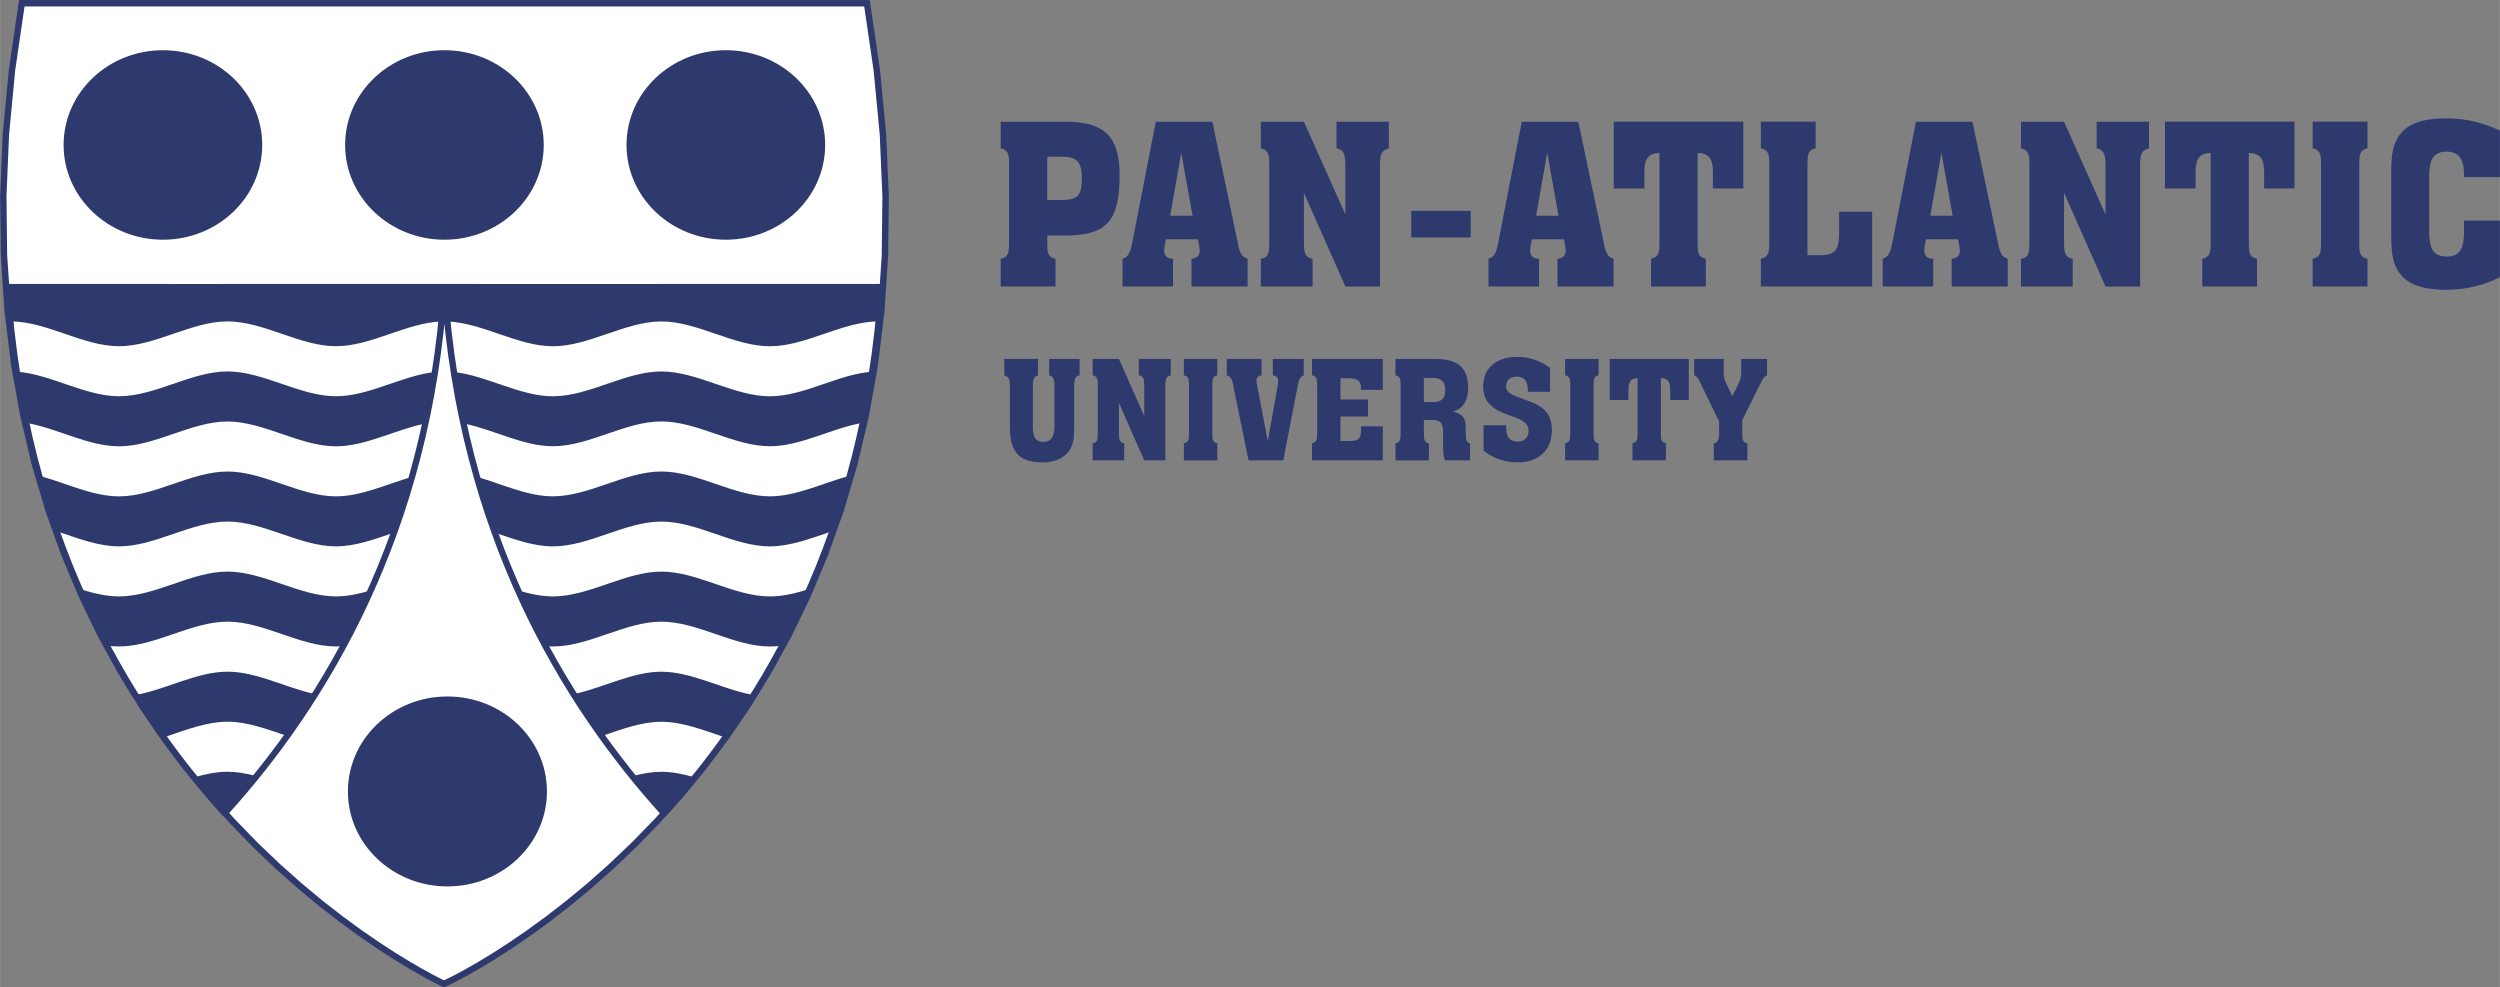 <?xml version="1.0" encoding="UTF-8"?>
<!DOCTYPE svg PUBLIC "-//W3C//DTD SVG 1.1//EN" "http://www.w3.org/Graphics/SVG/1.1/DTD/svg11.dtd">
<!-- Creator: CorelDRAW 2019 (64-Bit) -->
<svg xmlns="http://www.w3.org/2000/svg" xml:space="preserve" width="2.707in" height="1.069in" version="1.1" style="shape-rendering:geometricPrecision; text-rendering:geometricPrecision; image-rendering:optimizeQuality; fill-rule:evenodd; clip-rule:evenodd"
viewBox="0 0 1014.71 400.73"
 xmlns:xlink="http://www.w3.org/1999/xlink"
 xmlns:xodm="http://www.corel.com/coreldraw/odm/2003">
 <rect x="0" y="0" width="1014.71" height="400.73" fill="#808080" stroke="none"/>
 <defs>
  <style type="text/css">
   <![CDATA[
    .fil2 {fill:#2E3A6E}
    .fil1 {fill:white}
    .fil3 {fill:white}
    .fil0 {fill:#2E3A6E;fill-rule:nonzero}
   ]]>
  </style>
 </defs>
 <g id="Layer_x0020_1">
  <path class="fil0" d="M407.63 152.34c2.09,0.78 2.25,1.72 2.25,4.16l0 16.62c0,9.92 3.3,14.57 13.41,14.57 4.45,0 8.03,-1.55 10.17,-4.1 2.25,-2.71 2.53,-5.71 2.53,-9.81l0 -17.06c0,-2.6 0.22,-3.93 2.2,-4.38l0 -6.65 -12.37 0 0 6.65c1.65,0.44 2.14,1.5 2.14,3.82l0 17.29c0,3.93 -1.43,5.93 -4.45,5.93 -3.24,0 -4.29,-2.11 -4.29,-6.1l0 -15.96c0,-2.77 0.11,-4.32 2.09,-4.99l0 -6.65 -13.69 0 0 6.65zm35.84 34.52l12.81 0 0 -6.93c-1.82,-0.28 -2.14,-1.44 -2.14,-4.15l0 -12.3 10.28 23.38 8.58 0 0 -29.92c0,-2.66 0.06,-3.99 2.2,-4.6l0 -6.65 -12.97 0 0 6.65c1.82,0.33 2.2,1.55 2.2,4.16l0 12.35 -10.28 -23.16 -10.66 0 0 6.65c1.76,0.39 2.09,1.44 2.09,3.55l0 19.89c0,2.66 -0.22,3.93 -2.09,4.15l0 6.93zm48.59 -11.19l0 -19.06c0,-2.6 0.06,-3.82 2.03,-4.27l0 -6.65 -13.58 0 0 6.65c1.98,0.44 2.09,1.61 2.09,4.27l0 19.06c0,2.66 -0.11,3.82 -2.09,4.27l0 6.93 13.58 0 0 -6.93c-1.98,-0.44 -2.03,-1.61 -2.03,-4.27zm14.73 11.19l14.07 0 5.99 -30.92c0.39,-1.88 0.99,-3.05 2.31,-3.6l0 -6.65 -12.54 0 0 6.65c1.6,0.28 2.14,0.94 2.14,2.27 0,0.39 0,0.94 -0.11,1.55l-4.07 22.88 -4.45 -23.16c-0.11,-0.44 -0.17,-0.83 -0.17,-1.33 0,-1.27 0.61,-1.88 2.09,-2.22l0 -6.65 -14.13 0 0 6.65c1.76,0.61 2.14,1.72 2.53,3.66l6.32 30.86zm25.73 0l28.75 0 0 -13.8 -8.85 0 0 1.5c0,3.21 -0.88,4.43 -4.23,4.43l-4.12 0 0 -9.92 11.16 0 0 -6.93 -11.16 0 0 -8.59 3.46 0c3.57,0 4.89,1 4.89,4.27 0,0.17 0,0.28 0,0.44l8.85 0 0 -12.58 -28.75 0 0 6.65c1.98,0.44 2.09,1.61 2.09,4.27l0 19.06c0,2.66 -0.11,3.82 -2.09,4.27l0 6.93zm45.41 -11.19l0 -5.21 2.91 0c4.01,0 4.89,1.22 4.89,5.1l0 5.26c0,2.27 0,4.27 0.83,6.04l10.12 0 0 -6.93c-1.54,-0.33 -1.76,-1.61 -1.76,-4.15l0 -2.22c0,-3.82 -1.15,-5.54 -5.22,-6.48 4.07,-1.11 6.21,-4.43 6.21,-9.53 0,-8.53 -4.4,-11.86 -13.47,-11.86l-16.05 0 0 6.65c1.98,0.44 2.09,1.61 2.09,4.27l0 19.06c0,2.66 -0.11,3.82 -2.09,4.27l0 6.93 13.58 0 0 -6.93c-1.98,-0.44 -2.03,-1.61 -2.03,-4.27zm0 -12.47l0 -9.81 3.79 0c3.35,0 4.89,1.61 4.89,4.99 0,3.43 -1.59,4.82 -5,4.82l-3.68 0zm24.24 19.72c3.79,3.1 8.63,4.76 13.96,4.76 8.58,0 13.74,-5.21 13.74,-12.91 0,-7.26 -3.41,-9.97 -10.99,-12.58 -5,-1.72 -7.59,-2.77 -7.59,-5.48 0,-2.22 1.65,-3.82 4.45,-3.82 2.86,0 4.4,1.88 4.4,5.43 0,0.22 0,0.5 0,0.72l9.02 0 0 -9.7c-4.07,-3.05 -8.47,-4.49 -13.36,-4.49 -8.47,0 -13.8,4.54 -13.8,11.97 0,3.77 1.21,6.32 3.96,8.48 2.58,1.99 5.66,2.83 8.79,4.04 3.79,1.44 5.66,2.88 5.66,5.6 0,2.6 -1.76,4.32 -4.29,4.32 -3.3,0 -4.78,-1.88 -4.78,-5.82 0,-0.28 0,-0.55 0,-0.83l-9.18 0 0 10.31zm44.64 -7.26l0 -19.06c0,-2.6 0.06,-3.82 2.03,-4.27l0 -6.65 -13.58 0 0 6.65c1.98,0.44 2.09,1.61 2.09,4.27l0 19.06c0,2.66 -0.11,3.82 -2.09,4.27l0 6.93 13.58 0 0 -6.93c-1.98,-0.44 -2.03,-1.61 -2.03,-4.27zm17.87 -22.16l0 22.16c0,2.66 -0.11,3.82 -2.09,4.27l0 6.93 13.58 0 0 -6.93c-1.98,-0.44 -2.03,-1.61 -2.03,-4.27l0 -22.16c2.75,0.05 3.79,1.44 3.79,4.71l0 4.16 7.53 0 0 -16.68 -32.1 0 0 16.68 7.59 0 0 -4.16c0,-3.27 1.04,-4.65 3.74,-4.71zm30.95 33.35l13.63 0 0 -6.93c-1.87,-0.28 -2.09,-1.44 -2.09,-3.99l0 -5.37 7.86 -15.84c0.66,-1.28 1.32,-2.11 2.2,-2.38l0 -6.65 -10.5 0 0 5.04c0,1.66 -0.16,3.16 -0.88,4.6l-2.7 5.49 -2.75 -5.71c-0.71,-1.55 -0.77,-2.94 -0.77,-4.38 0,-0.17 0,-0.39 0,-0.55l0 -4.49 -11.99 0 0 6.65c0.88,0.22 1.54,1.05 2.2,2.44l7.92 16.29 0 4.99c0,2.44 -0.55,3.55 -2.14,3.88l0 6.93z"/>
  <path class="fil0" d="M425.07 98.11l0 -2.52 7.56 0c17.47,0 21.79,-6.93 21.79,-24.67 0,-15.4 -6.12,-21.52 -21.79,-21.52l-26.47 0 0 10.8c3.24,0.72 3.42,2.61 3.42,6.93l0 30.97c0,4.32 -0.18,6.21 -3.42,6.93l0 11.25 22.24 0 0 -11.25c-3.24,-0.72 -3.33,-2.61 -3.33,-6.93zm0 -16.93l0 -17.56 5.85 0c6.12,0 8.19,1.89 8.19,9 0,7.2 -2.25,8.55 -8.28,8.55l-5.76 0zm49.88 6.39l4.5 -25.57 4.59 25.57 -9.09 0zm-19.36 28.72l20.53 0 0 -11.25c-2.52,-0.09 -3.6,-1.17 -3.6,-3.33 0,-0.81 0.09,-1.44 0.18,-2.07l0.54 -2.52 12.97 0 0.54 2.79c0.18,1.17 0.18,1.89 0.18,1.98 0,1.71 -1.17,2.97 -3.33,3.15l0 11.25 22.78 0 0 -11.25c-2.43,-0.72 -3.15,-2.52 -3.87,-5.94l-10.44 -49.7 -22.96 0 -9.45 48.62c-0.81,4.05 -1.44,6.21 -4.05,7.02l0 11.25zm56.18 0l20.98 0 0 -11.25c-2.97,-0.45 -3.51,-2.34 -3.51,-6.75l0 -19.99 16.84 38 14.04 0 0 -48.62c0,-4.32 0.09,-6.48 3.6,-7.47l0 -10.8 -21.25 0 0 10.8c2.97,0.54 3.6,2.52 3.6,6.75l0 20.08 -16.84 -37.63 -17.47 0 0 10.8c2.88,0.63 3.42,2.34 3.42,5.76l0 32.32c0,4.32 -0.36,6.39 -3.42,6.75l0 11.25zm61.04 -19.9l24.13 0 0 -10.8 -24.13 0 0 10.8zm50.69 -8.82l4.5 -25.57 4.59 25.57 -9.09 0zm-19.36 28.72l20.53 0 0 -11.25c-2.52,-0.09 -3.6,-1.17 -3.6,-3.33 0,-0.81 0.09,-1.44 0.18,-2.07l0.54 -2.52 12.97 0 0.54 2.79c0.18,1.17 0.18,1.89 0.18,1.98 0,1.71 -1.17,2.97 -3.33,3.15l0 11.25 22.78 0 0 -11.25c-2.43,-0.72 -3.15,-2.52 -3.87,-5.94l-10.44 -49.7 -22.96 0 -9.45 48.62c-0.81,4.05 -1.44,6.21 -4.05,7.02l0 11.25zm69.42 -54.2l0 36.01c0,4.32 -0.18,6.21 -3.42,6.93l0 11.25 22.24 0 0 -11.25c-3.24,-0.72 -3.33,-2.61 -3.33,-6.93l0 -36.01c4.5,0.09 6.21,2.34 6.21,7.65l0 6.75 12.33 0 0 -27.1 -52.58 0 0 27.1 12.43 0 0 -6.75c0,-5.31 1.71,-7.56 6.12,-7.65zm86.34 54.2l0 -30.34 -13.41 0 0 7.38c0,7.11 -0.63,10.26 -7.83,10.26l-5.04 0 0 -36.46c0,-4.23 0.09,-6.21 3.33,-6.93l0 -10.8 -22.24 0 0 10.8c3.24,0.72 3.42,2.61 3.42,6.93l0 30.97c0,4.32 -0.18,6.21 -3.42,6.93l0 11.25 45.2 0zm23.59 -28.72l4.5 -25.57 4.59 25.57 -9.09 0zm-19.36 28.72l20.53 0 0 -11.25c-2.52,-0.09 -3.6,-1.17 -3.6,-3.33 0,-0.81 0.09,-1.44 0.18,-2.07l0.54 -2.52 12.97 0 0.54 2.79c0.18,1.17 0.18,1.89 0.18,1.98 0,1.71 -1.17,2.97 -3.33,3.15l0 11.25 22.78 0 0 -11.25c-2.43,-0.72 -3.15,-2.52 -3.87,-5.94l-10.44 -49.7 -22.96 0 -9.45 48.62c-0.81,4.05 -1.44,6.21 -4.05,7.02l0 11.25zm56.18 0l20.98 0 0 -11.25c-2.97,-0.45 -3.51,-2.34 -3.51,-6.75l0 -19.99 16.84 38 14.04 0 0 -48.62c0,-4.32 0.09,-6.48 3.6,-7.47l0 -10.8 -21.25 0 0 10.8c2.97,0.54 3.6,2.52 3.6,6.75l0 20.08 -16.84 -37.63 -17.47 0 0 10.8c2.88,0.63 3.42,2.34 3.42,5.76l0 32.32c0,4.32 -0.36,6.39 -3.42,6.75l0 11.25zm76.98 -54.2l0 36.01c0,4.32 -0.18,6.21 -3.42,6.93l0 11.25 22.24 0 0 -11.25c-3.24,-0.72 -3.33,-2.61 -3.33,-6.93l0 -36.01c4.5,0.09 6.21,2.34 6.21,7.65l0 6.75 12.33 0 0 -27.1 -52.58 0 0 27.1 12.43 0 0 -6.75c0,-5.31 1.71,-7.56 6.12,-7.65zm60.32 36.01l0 -30.97c0,-4.23 0.09,-6.21 3.33,-6.93l0 -10.8 -22.24 0 0 10.8c3.24,0.72 3.42,2.61 3.42,6.93l0 30.97c0,4.32 -0.18,6.21 -3.42,6.93l0 11.25 22.24 0 0 -11.25c-3.24,-0.72 -3.33,-2.61 -3.33,-6.93zm12.97 -26.2l0 21.88c0,7.56 0.18,13.06 3.6,17.38 3.6,4.59 9.81,6.48 18.91,6.48 7.47,0 15.13,-1.8 21.61,-5.13l0 -22.96 -14.58 0 0 4.77c0,6.57 -1.71,9.81 -7.02,9.81 -5.31,0 -7.11,-3.24 -7.11,-9.81l0 -22.96c0,-6.57 1.8,-9.81 7.11,-9.81 4.77,0 7.02,2.97 7.02,9 0,0.45 0,0.9 0,1.35l14.58 0 0 -18.91c-6.93,-3.24 -14.13,-4.95 -21.61,-4.95 -10.08,0 -16.48,2.25 -19.9,7.92 -2.52,4.14 -2.61,9.27 -2.61,15.93z"/>
  <g>
   <path class="fil1" d="M351.89 1.31c51.02,296.46 -170.98,397.88 -171.73,398.05 0,0 -222.2,-101.91 -171.34,-398.06l343.07 0.01z"/>
   <path id="1" class="fil0" d="M179.61 400.55l1.09 -2.37 -0.83 -0.09 0.43 -0.22 1.88 -0.91 3 -1.54 4.02 -2.18 4.96 -2.84 5.8 -3.52 6.55 -4.22 7.21 -4.93 7.78 -5.66 8.27 -6.4 8.66 -7.16 8.96 -7.95 9.17 -8.74 9.29 -9.55 9.31 -10.39 9.25 -11.23 9.1 -12.1 8.86 -12.98 8.53 -13.88 8.11 -14.79 7.6 -15.73 6.99 -16.68 6.3 -17.64 5.52 -18.63 4.65 -19.64 3.69 -20.66 2.63 -21.7 1.49 -22.75 0.26 -23.83 -1.07 -24.92 -2.48 -26.03 -3.99 -27.16 2.57 -0.44 4.01 27.29 2.5 26.17 1.07 25.06 -0.26 23.97 -1.5 22.9 -2.65 21.84 -3.71 20.8 -4.68 19.78 -5.56 18.77 -6.35 17.78 -7.05 16.8 -7.65 15.85 -8.17 14.91 -8.6 13.98 -8.93 13.08 -9.17 12.19 -9.33 11.32 -9.38 10.46 -9.36 9.63 -9.24 8.81 -9.02 8 -8.72 7.22 -8.33 6.45 -7.85 5.7 -7.27 4.97 -6.61 4.26 -5.86 3.56 -5.01 2.87 -4.08 2.21 -3.05 1.57 -1.94 0.94 -0.98 0.41 -0.83 -0.09zm0.83 0.09l-0.43 0.1 -0.4 -0.18 0.83 0.09zm-171.62 -400.63l0 2.6 1.28 -1.08 -3.97 27.13 -2.47 26.01 -1.05 24.9 0.27 23.82 1.51 22.74 2.65 21.69 3.7 20.65 4.66 19.63 5.53 18.63 6.31 17.65 7 16.68 7.6 15.73 8.11 14.8 8.53 13.88 8.86 12.99 9.1 12.11 9.25 11.24 9.31 10.4 9.27 9.57 9.15 8.75 8.94 7.96 8.63 7.17 8.24 6.41 7.76 5.66 7.18 4.93 6.52 4.22 5.76 3.52 4.91 2.84 3.97 2.18 2.94 1.54 1.83 0.9 0.61 0.29 -1.09 2.37 -0.67 -0.32 -1.87 -0.93 -2.99 -1.56 -4.02 -2.21 -4.96 -2.87 -5.81 -3.56 -6.57 -4.26 -7.24 -4.98 -7.82 -5.71 -8.31 -6.46 -8.7 -7.23 -9.01 -8.01 -9.22 -8.82 -9.34 -9.64 -9.37 -10.48 -9.32 -11.33 -9.17 -12.2 -8.93 -13.09 -8.6 -13.99 -8.17 -14.92 -7.66 -15.85 -7.06 -16.81 -6.36 -17.78 -5.57 -18.77 -4.69 -19.78 -3.73 -20.79 -2.66 -21.83 -1.51 -22.89 -0.27 -23.96 1.06 -25.04 2.48 -26.14 3.99 -27.26 1.28 -1.08zm-1.28 1.08l0.19 -1.08 1.1 0 -1.28 1.08zm344.36 1.53l-343.07 -0.01 0 -2.6 343.07 0.01 1.28 1.08 -1.28 1.52zm0 -2.6l1.1 0 0.19 1.08 -1.28 -1.08z"/>
  </g>
  <path class="fil2" d="M66.1 20.38c22.26,0 40.31,17.22 40.31,38.46 0,21.25 -18.05,38.46 -40.31,38.46 -22.27,0 -40.31,-17.22 -40.31,-38.46 0,-21.25 18.04,-38.46 40.31,-38.46z"/>
  <path class="fil2" d="M294.6 20.38c22.26,0 40.31,17.22 40.31,38.46 0,21.25 -18.05,38.46 -40.31,38.46 -22.26,0 -40.32,-17.22 -40.32,-38.46 0,-21.25 18.05,-38.46 40.32,-38.46z"/>
  <path class="fil2" d="M180.37 20.38c22.26,0 40.31,17.22 40.31,38.46 0,21.25 -18.05,38.46 -40.31,38.46 -22.27,0 -40.31,-17.22 -40.31,-38.46 0,-21.25 18.05,-38.46 40.31,-38.46z"/>
  <path class="fil2" d="M181.59 282.7c22.31,0 40.39,17.26 40.39,38.55 0,21.29 -18.08,38.55 -40.39,38.55 -22.32,0 -40.4,-17.26 -40.4,-38.55 0,-21.29 18.09,-38.55 40.4,-38.55z"/>
  <path class="fil2" d="M180.38 115.74c6.63,99.53 48.37,168.62 89.16,213.59l0.02 0c40.79,-44.98 81.59,-114.08 88.22,-213.62l-89.14 -0 0 0 -177.39 -0 0 0 -88.27 -0.01c6.63,99.53 47.45,168.59 88.23,213.57l0.03 0c40.79,-44.98 82.52,-113.99 89.15,-213.54z"/>
  <path class="fil3" d="M356.5 130.46l0 0.24c-0.72,6.88 -1.6,13.6 -2.63,20.18 -13.8,1.06 -27.6,9.97 -41.4,9.97 -14.67,0 -29.35,-10.07 -44.03,-10.07 -14.68,0 -29.36,10.07 -44.03,10.07 -13.36,0 -26.72,-8.34 -40.07,-9.84 -1.07,-6.68 -1.97,-13.52 -2.7,-20.51 14.26,0.54 28.51,10.05 42.77,10.05 14.68,0 29.35,-10.07 44.03,-10.07 14.68,0 29.35,10.07 44.03,10.07 14.68,0 29.35,-10.07 44.03,-10.07zm-180.08 20.54c-13.36,1.5 -26.71,9.84 -40.06,9.84 -14.68,0 -29.35,-10.07 -44.03,-10.07 -14.68,0 -29.36,10.07 -44.03,10.07 -13.8,0 -27.61,-8.91 -41.41,-9.97 -1.03,-6.54 -1.9,-13.23 -2.62,-20.07l0 -0.34c14.67,0 29.35,10.07 44.03,10.07 14.67,0 29.35,-10.07 44.03,-10.07 14.68,0 29.35,10.07 44.03,10.07 14.25,0 28.51,-9.5 42.76,-10.05 -0.73,7 -1.63,13.83 -2.7,20.52zm11.88 20.94c1.64,7.44 3.47,14.66 5.49,21.68 10.21,2.97 20.41,7.84 30.62,7.84 14.68,0 29.35,-10.08 44.03,-10.08 14.68,0 29.35,10.08 44.03,10.08 10.74,0 21.47,-5.39 32.2,-8.29 1.96,-6.97 3.74,-14.13 5.33,-21.51 -12.51,2.16 -25.02,9.47 -37.53,9.47 -14.67,0 -29.35,-10.07 -44.03,-10.07 -14.68,0 -29.36,10.07 -44.03,10.07 -12.04,0 -24.07,-6.77 -36.11,-9.21zm12.85 44.38c2.95,8.12 6.14,15.94 9.52,23.44 4.58,1.35 9.16,2.33 13.74,2.33 14.68,0 29.35,-10.07 44.03,-10.07 14.68,0 29.35,10.07 44.03,10.07 5.24,0 10.48,-1.28 15.72,-2.93 3.32,-7.51 6.44,-15.33 9.32,-23.45 -8.35,2.81 -16.7,6.07 -25.04,6.07 -14.67,0 -29.35,-10.07 -44.03,-10.07 -14.68,0 -29.36,10.07 -44.03,10.07 -7.75,0 -15.5,-2.81 -23.25,-5.46zm20.7 45.99c3.66,6.73 7.46,13.18 11.37,19.36 11.74,-2.58 23.48,-9.02 35.21,-9.02 12.33,0 24.66,7.11 36.99,9.38 3.98,-6.35 7.86,-12.98 11.57,-19.92 -1.51,0.19 -3.02,0.3 -4.53,0.3 -14.67,0 -29.35,-10.07 -44.03,-10.07 -14.68,0 -29.36,10.07 -44.03,10.07 -0.85,0 -1.7,-0.03 -2.55,-0.1zm22.81 36.29c4.11,5.71 8.28,11.14 12.49,16.32 3.76,-0.99 7.53,-1.65 11.29,-1.65 4.36,0 8.71,0.89 13.07,2.14 4.18,-5.15 8.33,-10.55 12.4,-16.23 -8.49,-2.84 -16.98,-6.21 -25.47,-6.21 -7.93,0 -15.85,2.94 -23.78,5.64zm-233.91 -126.93c1.59,7.37 3.38,14.54 5.33,21.51 10.74,2.89 21.47,8.29 32.21,8.29 14.67,0 29.35,-10.08 44.03,-10.08 14.68,0 29.35,10.08 44.03,10.08 10.21,0 20.41,-4.87 30.61,-7.84 2.02,-7.02 3.85,-14.24 5.49,-21.68 -12.04,2.44 -24.07,9.21 -36.1,9.21 -14.68,0 -29.35,-10.07 -44.03,-10.07 -14.68,0 -29.36,10.07 -44.03,10.07 -12.51,0 -25.03,-7.32 -37.54,-9.48zm12.5 44.03c2.89,8.13 6.01,15.94 9.33,23.45 5.24,1.65 10.48,2.93 15.71,2.93 14.67,0 29.35,-10.07 44.03,-10.07 14.68,0 29.35,10.07 44.03,10.07 4.57,0 9.15,-0.98 13.72,-2.32 3.39,-7.51 6.57,-15.33 9.52,-23.45 -7.75,2.65 -15.5,5.46 -23.24,5.46 -14.68,0 -29.35,-10.07 -44.03,-10.07 -14.68,0 -29.36,10.07 -44.03,10.07 -8.35,0 -16.7,-3.26 -25.04,-6.07zm20.53 46.4c3.72,6.94 7.59,13.57 11.58,19.92 12.32,-2.28 24.64,-9.38 36.97,-9.38 11.73,0 23.46,6.43 35.18,9.02 3.91,-6.18 7.72,-12.62 11.38,-19.35 -0.84,0.06 -1.69,0.09 -2.53,0.09 -14.68,0 -29.35,-10.07 -44.03,-10.07 -14.68,0 -29.36,10.07 -44.03,10.07 -1.5,0 -3.01,-0.11 -4.52,-0.3zm23.09 37.06c4.08,5.68 8.23,11.09 12.41,16.23 4.35,-1.25 8.69,-2.13 13.04,-2.13 3.75,0 7.5,0.66 11.25,1.64 4.21,-5.17 8.39,-10.61 12.5,-16.32 -7.92,-2.7 -15.83,-5.63 -23.75,-5.63 -8.48,0 -16.97,3.36 -25.45,6.21z"/>
  <g>
   <path class="fil0" d="M269.53 328.89l0 2.5 -0.98 -0.43 -3.84 -4.3 -3.84 -4.45 -3.83 -4.59 -3.82 -4.74 -3.79 -4.88 -3.77 -5.03 -3.73 -5.18 -3.69 -5.33 -3.65 -5.48 -3.59 -5.63 -3.53 -5.78 -3.46 -5.94 -3.39 -6.09 -3.31 -6.25 -3.22 -6.41 -3.13 -6.57 -3.03 -6.73 -2.92 -6.89 -2.81 -7.05 -2.68 -7.22 -2.56 -7.38 -2.43 -7.55 -2.28 -7.72 -2.14 -7.88 -1.99 -8.05 -1.83 -8.22 -1.66 -8.4 -1.48 -8.57 -1.31 -8.74 -1.12 -8.92 -0.93 -9.09 -0.72 -9.27 2.59 -0.16 0.72 9.21 0.92 9.04 1.11 8.86 1.3 8.69 1.48 8.51 1.65 8.34 1.81 8.17 1.97 8 2.13 7.83 2.27 7.66 2.41 7.5 2.54 7.33 2.67 7.17 2.79 7 2.9 6.84 3.01 6.68 3.11 6.52 3.2 6.36 3.29 6.21 3.36 6.05 3.44 5.9 3.51 5.74 3.56 5.59 3.62 5.44 3.67 5.29 3.71 5.14 3.74 4.99 3.77 4.85 3.79 4.7 3.8 4.56 3.81 4.41 3.81 4.27 -0.98 -0.43zm0 2.5l-0.59 0 -0.39 -0.43 0.98 0.43zm0.02 0l-0.02 0 0 -2.5 0.02 0 0.98 2.07 -0.98 0.43zm0.98 -0.43l-0.39 0.43 -0.59 0 0.98 -0.43zm87.24 -213.2l0 -2.5 1.3 1.33 -0.72 9.27 -0.92 9.1 -1.1 8.92 -1.29 8.74 -1.46 8.57 -1.63 8.4 -1.8 8.23 -1.95 8.05 -2.1 7.88 -2.25 7.72 -2.39 7.55 -2.52 7.38 -2.65 7.22 -2.76 7.06 -2.88 6.89 -2.98 6.73 -3.08 6.57 -3.18 6.41 -3.27 6.26 -3.35 6.1 -3.42 5.94 -3.49 5.78 -3.55 5.63 -3.61 5.48 -3.66 5.33 -3.71 5.18 -3.74 5.03 -3.77 4.88 -3.8 4.74 -3.82 4.59 -3.83 4.45 -3.84 4.3 -1.96 -1.64 3.81 -4.27 3.8 -4.41 3.79 -4.56 3.77 -4.7 3.75 -4.85 3.71 -4.99 3.68 -5.14 3.64 -5.29 3.59 -5.44 3.53 -5.59 3.47 -5.74 3.4 -5.9 3.32 -6.05 3.24 -6.21 3.16 -6.36 3.06 -6.52 2.96 -6.68 2.86 -6.84 2.75 -7.01 2.62 -7.17 2.5 -7.33 2.37 -7.5 2.23 -7.66 2.09 -7.83 1.94 -8 1.79 -8.17 1.62 -8.34 1.46 -8.52 1.28 -8.69 1.1 -8.86 0.91 -9.04 0.72 -9.22 1.3 1.33zm0 -2.5l1.39 0 -0.09 1.33 -1.3 -1.33zm-89.15 0l89.15 0 0 2.5 -89.15 0 -1.3 -1.25 1.3 -1.25zm-1.3 1.25l0 -1.25 1.3 0 -1.3 1.25zm0 0.01l0 -0.01 2.6 0 0 0.01 -1.3 1.25 -1.3 -1.25zm2.6 0l0 1.25 -1.3 0 1.3 -1.25zm-178.69 -1.26l177.39 0.01 0 2.5 -177.39 -0.01 -1.3 -1.25 1.3 -1.25zm-1.3 1.25l0 -1.25 1.3 0 -1.3 1.25zm0 0.01l0 -0.01 2.6 0 0 0.01 -1.3 1.25 -1.3 -1.25zm2.6 0l0 1.25 -1.3 0 1.3 -1.25zm-89.58 -1.26l88.28 0.01 0 2.5 -88.28 -0.01 -1.3 -1.17 1.3 -1.33zm-1.3 1.33l-0.09 -1.33 1.39 0 -1.3 1.33zm89.53 212.24l0 2.5 -0.98 -0.43 -3.84 -4.3 -3.83 -4.45 -3.82 -4.59 -3.8 -4.74 -3.77 -4.88 -3.74 -5.03 -3.7 -5.18 -3.66 -5.33 -3.61 -5.48 -3.56 -5.63 -3.49 -5.78 -3.42 -5.94 -3.35 -6.09 -3.27 -6.25 -3.18 -6.41 -3.08 -6.57 -2.98 -6.73 -2.88 -6.89 -2.76 -7.05 -2.65 -7.22 -2.52 -7.38 -2.39 -7.55 -2.25 -7.72 -2.1 -7.88 -1.95 -8.05 -1.8 -8.22 -1.63 -8.39 -1.46 -8.57 -1.29 -8.74 -1.11 -8.92 -0.92 -9.09 -0.72 -9.27 2.59 -0.16 0.72 9.22 0.91 9.04 1.1 8.86 1.28 8.68 1.46 8.51 1.62 8.34 1.79 8.17 1.94 8 2.09 7.83 2.23 7.66 2.37 7.49 2.5 7.33 2.63 7.17 2.74 7 2.86 6.84 2.96 6.68 3.06 6.52 3.16 6.36 3.24 6.21 3.32 6.05 3.4 5.9 3.47 5.74 3.53 5.59 3.59 5.44 3.64 5.29 3.68 5.14 3.72 4.99 3.75 4.85 3.77 4.7 3.79 4.55 3.8 4.41 3.81 4.27 -0.98 -0.43zm0 2.5l-0.59 0 -0.39 -0.43 0.98 0.43zm0.02 0l-0.02 0 0 -2.5 0.02 0 0.98 2.07 -0.98 0.43zm0.98 -0.43l-0.39 0.43 -0.59 0 0.98 -0.43zm86.87 -214.43l2.59 0.16 -0.72 9.27 -0.93 9.09 -1.12 8.92 -1.3 8.74 -1.48 8.57 -1.66 8.39 -1.82 8.22 -1.99 8.05 -2.14 7.88 -2.28 7.71 -2.43 7.55 -2.56 7.38 -2.69 7.21 -2.81 7.05 -2.92 6.89 -3.03 6.73 -3.13 6.57 -3.22 6.41 -3.31 6.25 -3.39 6.09 -3.46 5.94 -3.53 5.78 -3.59 5.63 -3.64 5.48 -3.69 5.33 -3.73 5.18 -3.77 5.03 -3.79 4.88 -3.82 4.73 -3.83 4.59 -3.84 4.45 -3.84 4.3 -1.96 -1.64 3.81 -4.27 3.81 -4.41 3.8 -4.56 3.79 -4.7 3.77 -4.84 3.74 -4.99 3.71 -5.14 3.67 -5.29 3.62 -5.44 3.57 -5.59 3.5 -5.74 3.44 -5.89 3.36 -6.05 3.29 -6.2 3.2 -6.36 3.11 -6.52 3.01 -6.68 2.9 -6.84 2.79 -7 2.67 -7.16 2.54 -7.33 2.41 -7.49 2.27 -7.66 2.12 -7.83 1.97 -8 1.81 -8.17 1.65 -8.34 1.48 -8.51 1.3 -8.68 1.11 -8.86 0.92 -9.04 0.72 -9.21z"/>
  </g>
 </g>
</svg>
